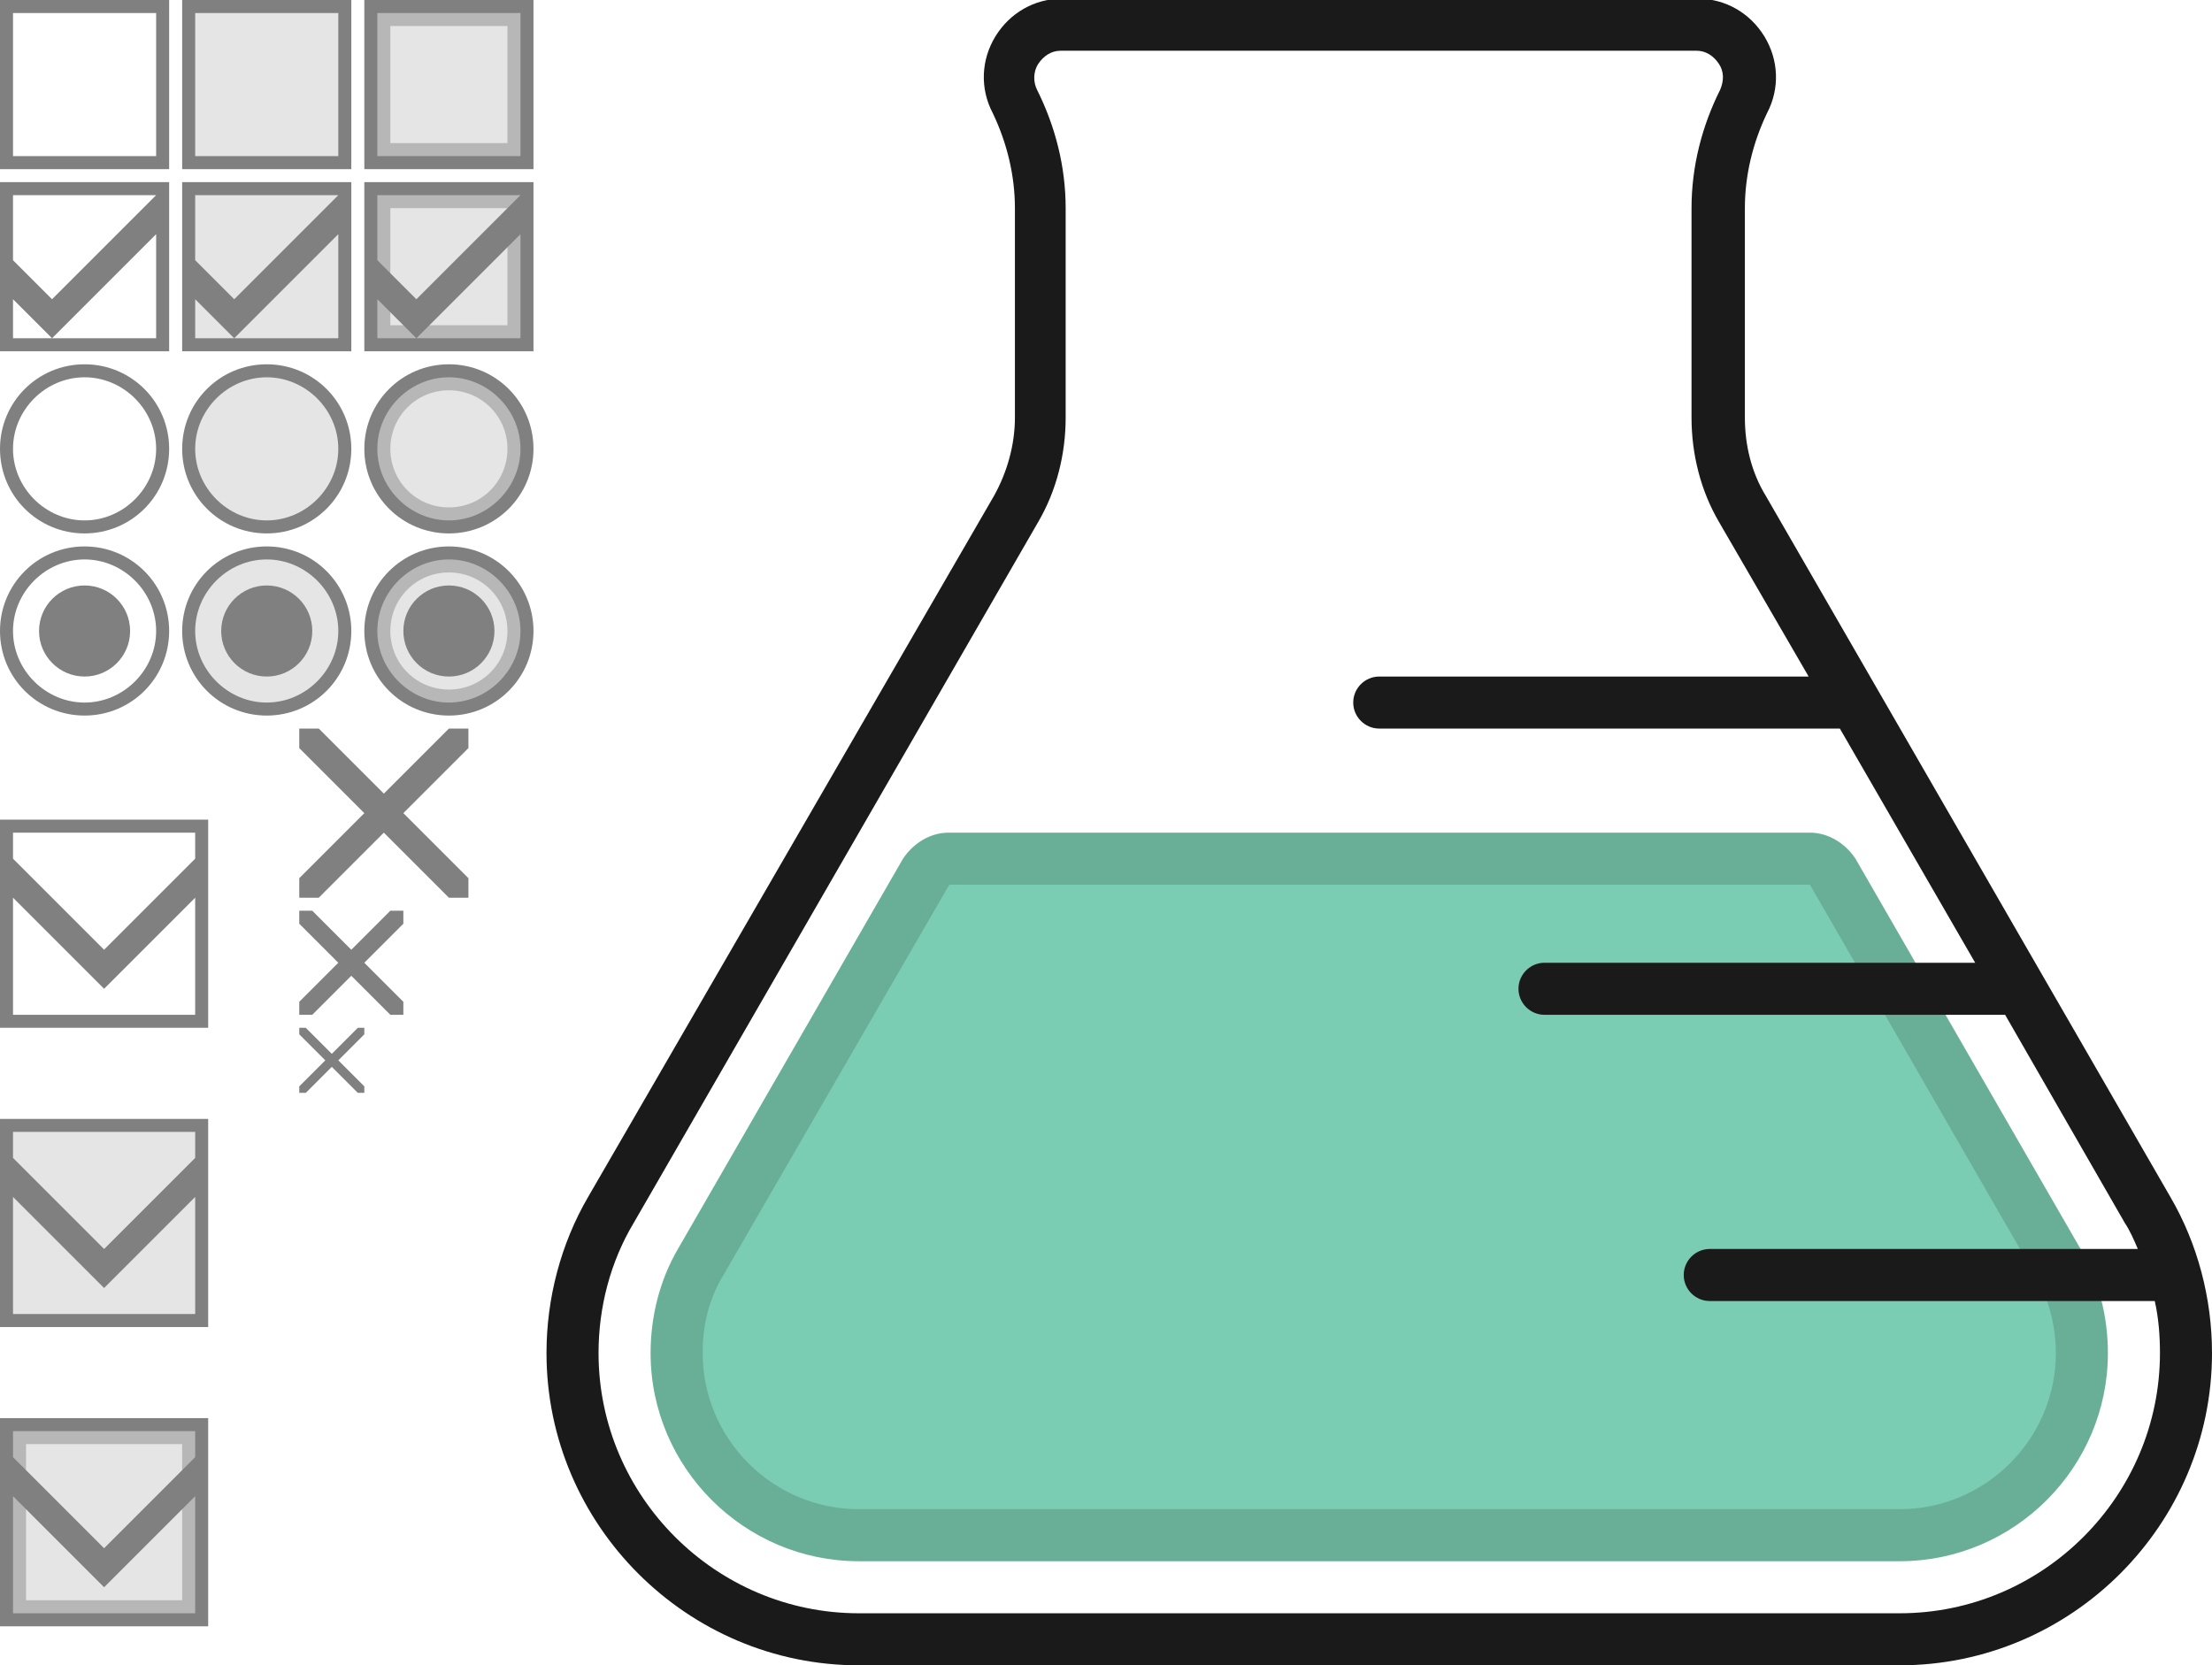 <svg xmlns="http://www.w3.org/2000/svg" version="1.1" x="0px" y="0px" width="170px" height="128px" viewBox="0 0 170 128" enable-background="new 0 0 170 128" xml:space="preserve"><rect x="14.5" y="14.5" fill="#E5E5E5" width="12" height="12"/><path fill="#808080" d="M14 14v13h13V14H14zM26 15l-8 8 -3-3v-5H26zM18 26h-3v-3L18 26l8-8v8H18z"/><rect x="28.5" y="14.5" fill="#E5E5E5" width="12" height="12"/><path fill="#B7B7B7" d="M39 16v9h-9v-9H39M40.5 14.5h-12v12h12V14.5L40.5 14.5z"/><path fill="#808080" d="M28 14v13h13V14H28zM40 15l-8 8 -3-3v-5H40zM32 26h-3v-3L32 26l8-8v8H32z"/><path fill="#7ACCB2" d="M66 119c-8.3 0-15-6.7-15-15 0-2.6 0.7-5.2 2-7.5l17.3-30c0.5-0.9 1.5-1.5 2.6-1.5H139c1.1 0 2.1 0.6 2.6 1.5l17.3 30c1.3 2.3 2 4.9 2 7.5 0 8.3-6.7 15-15 15H66z"/><path fill="#69AF98" d="M159.9 96l-17.3-30c-0.8-1.2-2.1-2-3.5-2H72.9c-1.4 0-2.7 0.8-3.5 2L52.1 96c-1.4 2.4-2.1 5.2-2.1 8 0 8.8 7.2 16 16 16h80c8.8 0 16-7.2 16-16C162 101.2 161.3 98.4 159.9 96zM146 116H66c-6.6 0-12-5.4-12-12 0-2.2 0.5-4.2 1.6-6l17.3-29.9c0 0 0-0.1 0.1-0.1l66.1 0 17.3 30c1.1 1.9 1.6 4 1.6 6C158 110.6 152.6 116 146 116z"/><path fill="#1A1A1A" d="M166.8 92l-31.1-53.9c-1.1-1.8-1.6-3.9-1.6-6V16c0-2.5 0.6-5 1.7-7.3 1-1.9 0.9-4.1-0.2-5.9 -1.1-1.8-3-2.9-5.1-2.9H81.6c-2.1 0-4 1.1-5.1 2.9s-1.2 4-0.2 5.9C77.4 11 78 13.5 78 16v16.1c0 2.1-0.6 4.2-1.6 6L45.2 92c-2.1 3.6-3.2 7.8-3.2 12 0 13.2 10.8 24 24 24h80c13.2 0 24-10.8 24-24C170 99.8 168.9 95.6 166.8 92zM146 124H66c-11 0-20-9-20-20 0-3.5 0.9-7 2.7-10l31.1-53.9c1.4-2.4 2.1-5.2 2.1-8V16c0-3.2-0.8-6.3-2.2-9.1 -0.3-0.6-0.3-1.4 0.1-2s1-1 1.7-1h48.9c0.7 0 1.3 0.4 1.7 1s0.4 1.3 0.1 2c-1.4 2.8-2.2 5.9-2.2 9.1v16.1c0 2.8 0.7 5.6 2.1 8L139 52h-33c-1.1 0-2 0.9-2 2s0.9 2 2 2h35.4l10.4 18h-33.1c-1.1 0-2 0.9-2 2s0.9 2 2 2h35.4l9.2 16c0.4 0.6 0.7 1.3 1 2h-32.9c-1.1 0-2 0.9-2 2s0.9 2 2 2h34.2c0.3 1.3 0.4 2.7 0.4 4C166 115 157 124 146 124z"/><path fill="#808080" d="M12 1v11H1V1H12M13 0H0v13h13V0L13 0z"/><path fill="#808080" d="M6.5 29c3 0 5.5 2.5 5.5 5.5S9.5 40 6.5 40 1 37.5 1 34.5 3.5 29 6.5 29M6.5 28C2.9 28 0 30.9 0 34.5S2.9 41 6.5 41s6.5-2.9 6.5-6.5S10.1 28 6.5 28L6.5 28z"/><path fill="#E5E5E5" d="M20.5 40.5c-3.3 0-6-2.7-6-6s2.7-6 6-6 6 2.7 6 6S23.8 40.5 20.5 40.5z"/><path fill="#808080" d="M20.5 29c3 0 5.5 2.5 5.5 5.5S23.5 40 20.5 40 15 37.5 15 34.5 17.5 29 20.5 29M20.5 28c-3.6 0-6.5 2.9-6.5 6.5s2.9 6.5 6.5 6.5 6.5-2.9 6.5-6.5S24.1 28 20.5 28L20.5 28z"/><path fill="#E5E5E5" d="M34.5 40.5c-3.3 0-6-2.7-6-6s2.7-6 6-6 6 2.7 6 6S37.8 40.5 34.5 40.5z"/><path fill="#B7B7B7" d="M34.5 30c2.5 0 4.5 2 4.5 4.5S37 39 34.5 39 30 37 30 34.5 32 30 34.5 30M34.5 28.5c-3.3 0-6 2.7-6 6s2.7 6 6 6 6-2.7 6-6S37.8 28.5 34.5 28.5L34.5 28.5z"/><path fill="#808080" d="M34.5 29c3 0 5.5 2.5 5.5 5.5S37.5 40 34.5 40 29 37.5 29 34.5 31.5 29 34.5 29M34.5 28c-3.6 0-6.5 2.9-6.5 6.5s2.9 6.5 6.5 6.5 6.5-2.9 6.5-6.5S38.1 28 34.5 28L34.5 28z"/><path fill="#808080" d="M6.5 43c3 0 5.5 2.5 5.5 5.5S9.5 54 6.5 54 1 51.5 1 48.5 3.5 43 6.5 43M6.5 42C2.9 42 0 44.9 0 48.5S2.9 55 6.5 55s6.5-2.9 6.5-6.5S10.1 42 6.5 42L6.5 42z"/><circle fill="#808080" cx="6.5" cy="48.5" r="3.5"/><path fill="#E5E5E5" d="M20.5 54.5c-3.3 0-6-2.7-6-6s2.7-6 6-6 6 2.7 6 6S23.8 54.5 20.5 54.5z"/><path fill="#808080" d="M20.5 43c3 0 5.5 2.5 5.5 5.5S23.5 54 20.5 54 15 51.5 15 48.5 17.5 43 20.5 43M20.5 42c-3.6 0-6.5 2.9-6.5 6.5s2.9 6.5 6.5 6.5 6.5-2.9 6.5-6.5S24.1 42 20.5 42L20.5 42z"/><circle fill="#808080" cx="20.5" cy="48.5" r="3.5"/><path fill="#E5E5E5" d="M34.5 54.5c-3.3 0-6-2.7-6-6s2.7-6 6-6 6 2.7 6 6S37.8 54.5 34.5 54.5z"/><path fill="#B7B7B7" d="M34.5 44c2.5 0 4.5 2 4.5 4.5S37 53 34.5 53 30 51 30 48.5 32 44 34.5 44M34.5 42.5c-3.3 0-6 2.7-6 6s2.7 6 6 6 6-2.7 6-6S37.8 42.5 34.5 42.5L34.5 42.5z"/><path fill="#808080" d="M34.5 43c3 0 5.5 2.5 5.5 5.5S37.5 54 34.5 54 29 51.5 29 48.5 31.5 43 34.5 43M34.5 42c-3.6 0-6.5 2.9-6.5 6.5s2.9 6.5 6.5 6.5 6.5-2.9 6.5-6.5S38.1 42 34.5 42L34.5 42z"/><circle fill="#808080" cx="34.5" cy="48.5" r="3.5"/><path fill="#808080" d="M0 14v13h13V14H0zM12 15l-8 8 -3-3v-5H12zM4 26H1v-3L4 26l8-8v8H4z"/><rect x="0.5" y="109.5" fill="#E5E5E5" width="15" height="15"/><path fill="#B7B7B7" d="M14 123H2v-12h12V123zM15.5 109.5h-15v15h15V109.5z"/><path fill="#808080" d="M0 109v16h16v-16H0zM15 110v2l-7 7 -7-7v-2H15zM1 124v-9l7 7 7-7v9H1z"/><rect x="0.5" y="86.5" fill="#E5E5E5" width="15" height="15"/><path fill="#808080" d="M0 86v16h16V86H0zM15 87v2l-7 7 -7-7v-2H15zM1 101v-9l7 7 7-7v9H1z"/><path fill="#808080" d="M0 63v16h16V63H0zM15 64v2l-7 7 -7-7v-2H15zM1 78v-9l7 7 7-7v9H1z"/><rect x="14.5" y="0.5" fill="#E5E5E5" width="12" height="12"/><path fill="#808080" d="M26 1v11H15V1H26M27 0H14v13h13V0L27 0z"/><rect x="28.5" y="0.5" fill="#E5E5E5" width="12" height="12"/><path fill="#B7B7B7" d="M39 2v9h-9V2H39M40.5 0.5h-12v12h12V0.5L40.5 0.5z"/><path fill="#808080" d="M40 1v11H29V1H40M41 0H28v13h13V0L41 0z"/><polygon fill="#808080" points="36,56 34.5,56 29.5,61 24.5,56 23,56 23,57.5 28,62.5 23,67.5 23,69 24.5,69 29.5,64 34.5,69 36,69   36,67.5 31,62.5 36,57.5 "/><polygon fill="#808080" points="31,70 30,70 27,73 24,70 23,70 23,71 26,74 23,77 23,78 24,78 27,75 30,78 31,78 31,77 28,74 31,71   "/><polygon fill="#808080" points="28,79 27.5,79 25.5,81 23.5,79 23,79 23,79.5 25,81.5 23,83.5 23,84 23.5,84 25.5,82 27.5,84 28,84   28,83.5 26,81.5 28,79.5 "/></svg>